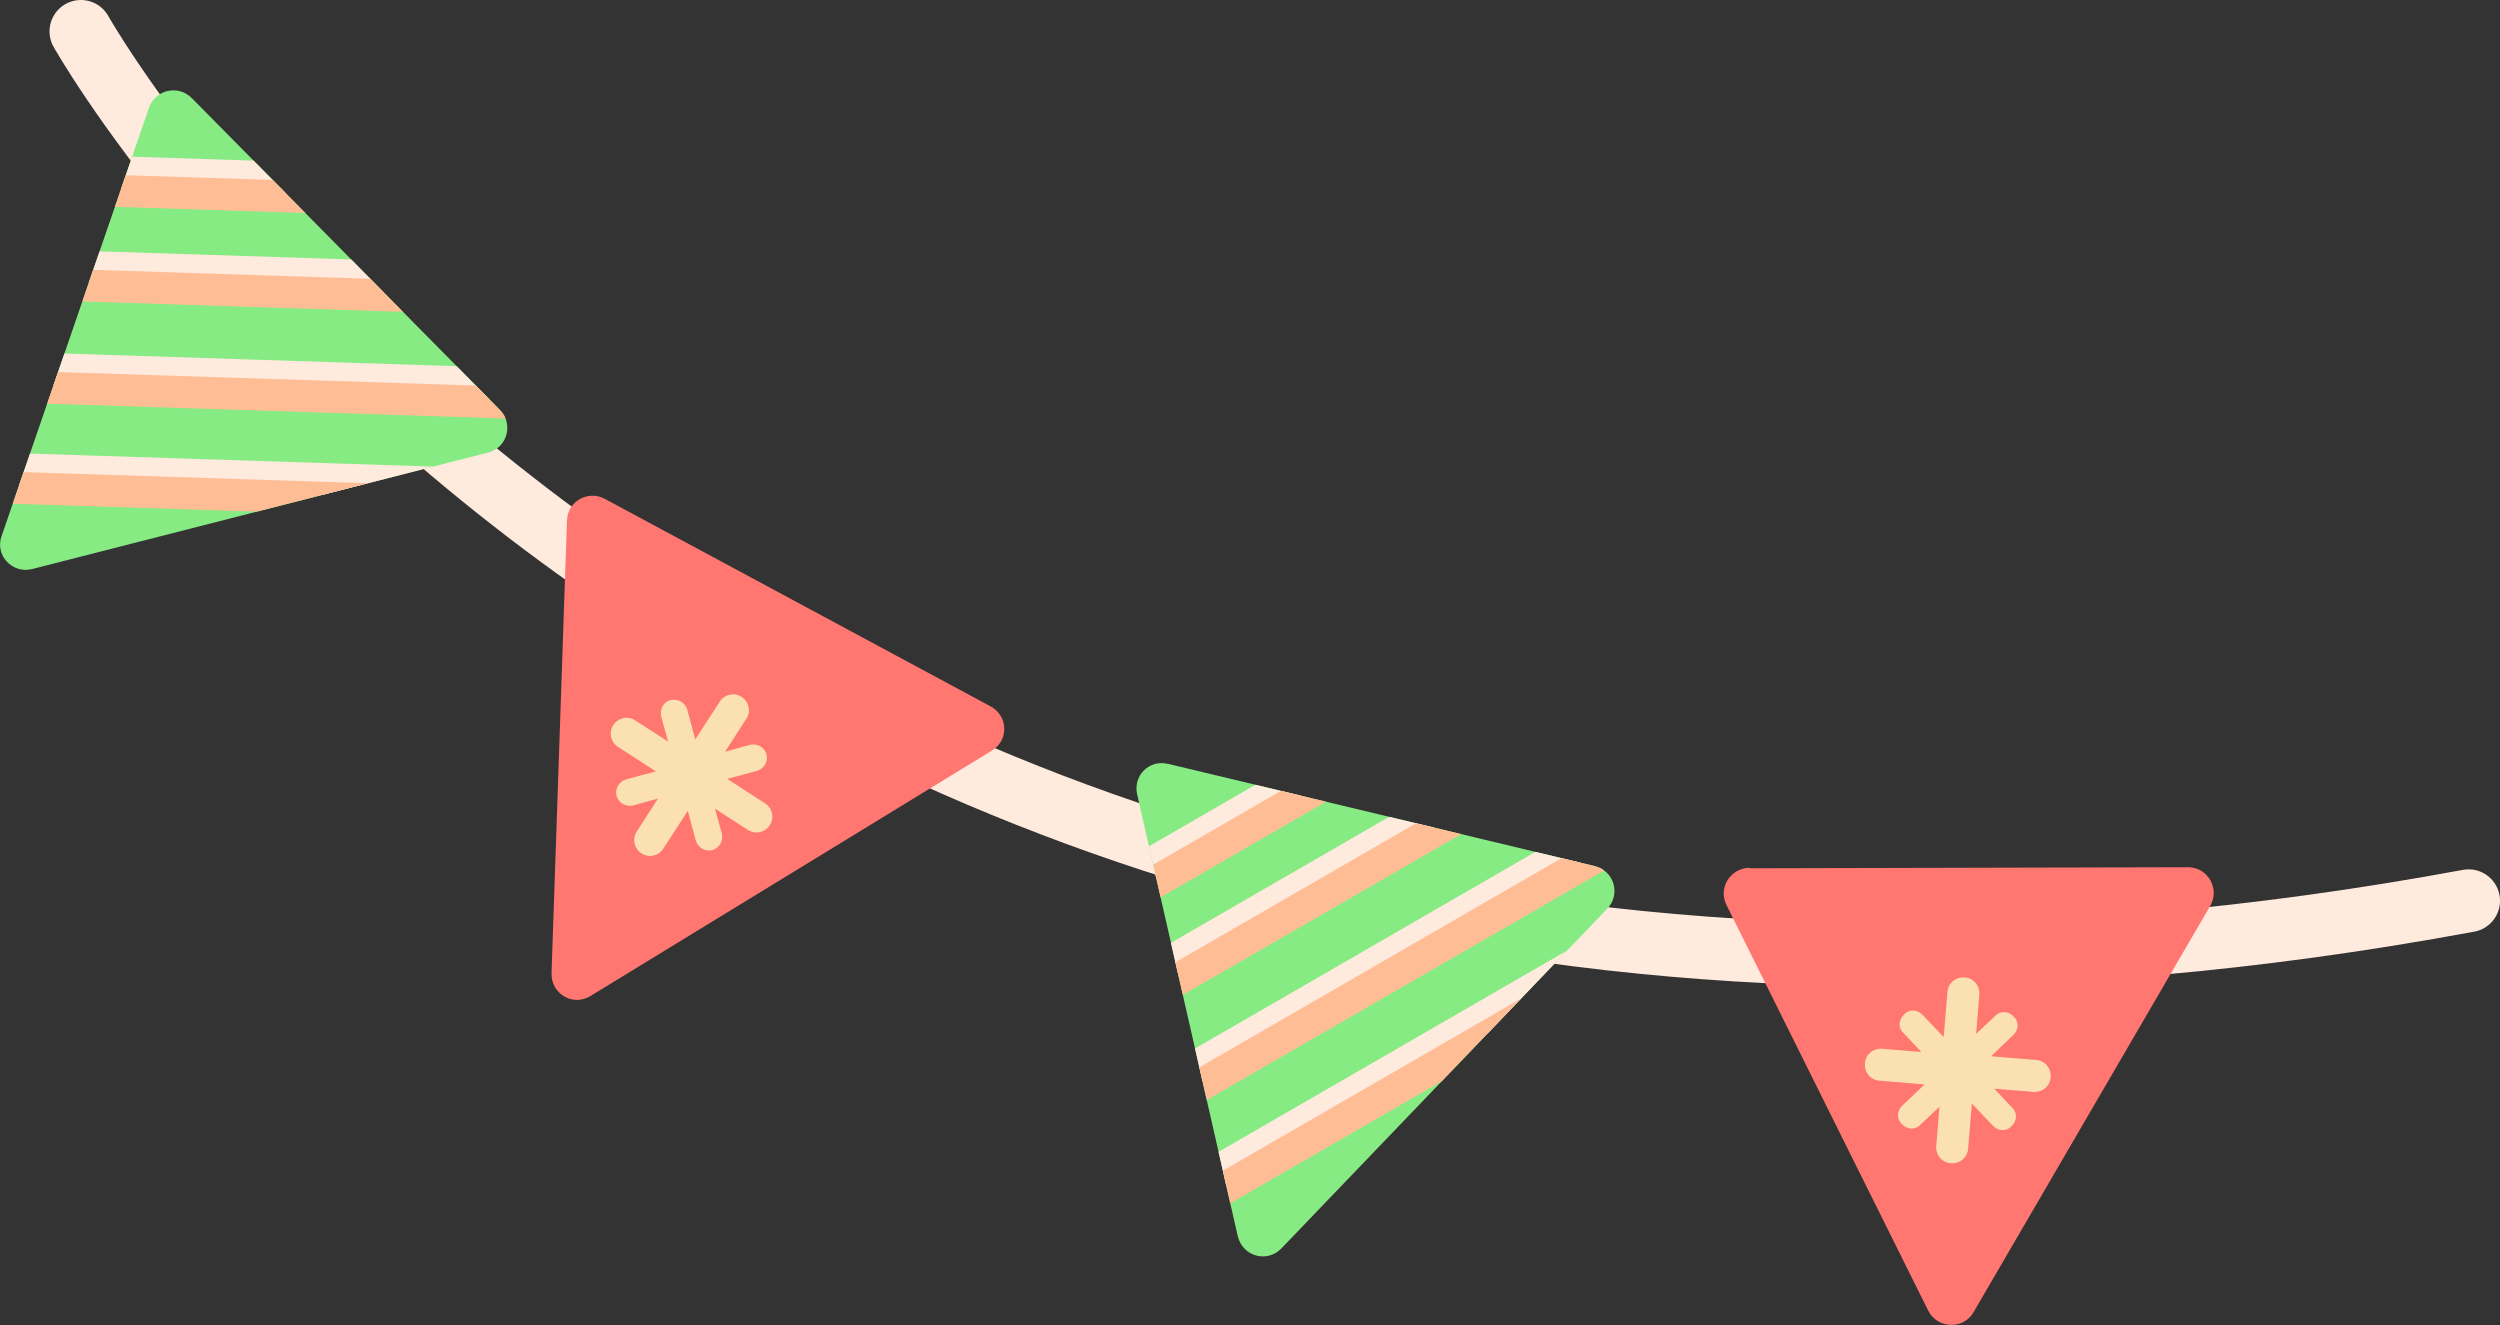 <?xml version="1.0" encoding="UTF-8"?>
<svg id="Layer_2" data-name="Layer 2" xmlns="http://www.w3.org/2000/svg" xmlns:xlink="http://www.w3.org/1999/xlink" viewBox="0 0 46.96 24.89">
  <rect x="0" y="0" width="46.96" height="24.89" fill="#333333" stroke="none"/>
  <defs>
    <style>
      .cls-1, .cls-2 {
        fill: none;
      }

      .cls-3 {
        fill: #ff7770;
      }

      .cls-4 {
        fill: #fbe0b1;
      }

      .cls-5 {
        fill: #87eb84;
      }

      .cls-6 {
        clip-path: url(#clippath-1);
      }

      .cls-7 {
        fill: #ffbd96;
      }

      .cls-2 {
        stroke: #ffeade;
        stroke-linecap: round;
        stroke-linejoin: round;
        stroke-width: 1.18px;
      }

      .cls-8 {
        fill: #ffeade;
      }

      .cls-9 {
        clip-path: url(#clippath);
      }
    </style>
    <clipPath id="clippath">
      <path class="cls-1" d="M3.6,1.84l5.79,5.86c.26.26.14.71-.22.8L.6,10.69c-.37.09-.7-.26-.57-.62L2.8,2.02c.12-.34.55-.43.8-.18Z"/>
    </clipPath>
    <clipPath id="clippath-1">
      <path class="cls-1" d="M21.95,14.35l8.01,1.92c.36.09.49.53.23.8l-6.12,6.38c-.27.28-.73.15-.82-.23l-1.89-8.3c-.08-.35.23-.66.58-.57Z"/>
    </clipPath>
  </defs>
  <g id="Layer_1-2" data-name="Layer 1">
    <g>
      <path class="cls-2" d="M1.52.59s12.51,22.32,44.85,16.33"/>
      <g>
        <path class="cls-5" d="M3.6,1.84l5.79,5.86c.26.26.14.71-.22.8L.6,10.69c-.37.09-.7-.26-.57-.62L2.8,2.02c.12-.34.55-.43.8-.18Z"/>
        <g class="cls-9">
          <rect class="cls-8" x="4.89" y="-3.71" width=".6" height="17.67" transform="translate(-.11 10.15) rotate(-88.15)"/>
          <rect class="cls-7" x="4.87" y="-3.36" width=".6" height="17.67" transform="translate(-.47 10.47) rotate(-88.15)"/>
          <rect class="cls-8" x="4.55" y="-5.51" width=".6" height="17.67" transform="translate(1.36 8.06) rotate(-88.15)"/>
          <rect class="cls-7" x="4.53" y="-5.16" width=".6" height="17.67" transform="translate(1 8.38) rotate(-88.15)"/>
          <rect class="cls-8" x="4.94" y="-1.76" width=".6" height="17.67" transform="translate(-2 12.08) rotate(-88.15)"/>
          <rect class="cls-7" x="4.92" y="-1.41" width=".6" height="17.67" transform="translate(-2.37 12.4) rotate(-88.15)"/>
          <rect class="cls-8" x="4.97" y=".14" width=".6" height="17.67" transform="translate(-3.87 13.95) rotate(-88.15)"/>
          <rect class="cls-7" x="4.95" y=".49" width=".6" height="17.67" transform="translate(-4.24 14.27) rotate(-88.15)"/>
        </g>
      </g>
      <g>
        <path class="cls-3" d="M11.36,9.37l7.25,3.9c.33.18.34.64.02.83l-7.54,4.61c-.33.2-.74-.04-.73-.43l.29-8.5c.01-.36.39-.58.71-.41Z"/>
        <path class="cls-4" d="M14.37,15.09l-.71-.46.56-.15c.13-.04.21-.17.18-.31-.04-.13-.17-.21-.31-.18l-.47.13.4-.62c.09-.14.05-.32-.09-.41s-.32-.05-.41.09l-.46.71-.15-.56c-.04-.13-.17-.21-.31-.18s-.21.17-.18.31l.13.47-.62-.4c-.14-.09-.32-.05-.41.09s-.05.32.09.41l.71.46-.56.15c-.13.04-.21.17-.18.31.04.13.17.21.31.18l.47-.13-.4.62c-.09.14-.05.32.09.41s.32.05.41-.09l.46-.71.15.56c.04.13.17.21.31.18.13-.04.21-.17.18-.31l-.13-.47.62.4c.14.09.32.05.41-.09s.05-.32-.09-.41Z"/>
      </g>
      <g>
        <path class="cls-5" d="M21.95,14.35l8.01,1.92c.36.09.49.53.23.8l-6.12,6.38c-.27.28-.73.15-.82-.23l-1.89-8.3c-.08-.35.23-.66.58-.57Z"/>
        <g class="cls-6">
          <rect class="cls-8" x="16.2" y="16" width="17.67" height=".6" transform="translate(-4.8 14.71) rotate(-30.01)"/>
          <rect class="cls-7" x="16.37" y="16.31" width="17.67" height=".6" transform="translate(-4.93 14.84) rotate(-30.01)"/>
          <rect class="cls-8" x="14.96" y="14.66" width="17.67" height=".6" transform="translate(-4.29 13.91) rotate(-30.01)"/>
          <rect class="cls-7" x="15.13" y="14.96" width="17.67" height=".6" transform="translate(-4.42 14.03) rotate(-30.01)"/>
          <rect class="cls-8" x="17.27" y="17.63" width="17.67" height=".6" transform="translate(-5.47 15.46) rotate(-30.01)"/>
          <rect class="cls-7" x="17.44" y="17.93" width="17.67" height=".6" transform="translate(-5.6 15.59) rotate(-30.01)"/>
          <rect class="cls-8" x="18.3" y="19.23" width="17.67" height=".6" transform="translate(-6.13 16.19) rotate(-30.01)"/>
          <rect class="cls-7" x="18.47" y="19.53" width="17.67" height=".6" transform="translate(-6.26 16.32) rotate(-30.01)"/>
        </g>
      </g>
      <g>
        <path class="cls-3" d="M32.87,16.31l8.23-.02c.37,0,.6.4.42.72l-4.45,7.64c-.19.33-.68.31-.85-.03l-3.79-7.62c-.16-.32.07-.69.43-.7Z"/>
        <path class="cls-4" d="M38.24,19.91l-.84-.07.42-.4c.1-.1.11-.25,0-.35-.1-.1-.25-.11-.35,0l-.35.33.06-.74c.01-.17-.11-.31-.28-.32s-.31.11-.32.28l-.07.84-.4-.42c-.1-.1-.25-.11-.35,0s-.11.25,0,.35l.33.35-.74-.06c-.17-.01-.31.11-.32.28s.11.31.28.32l.84.07-.42.4c-.1.1-.11.25,0,.35.1.1.25.11.35,0l.35-.33-.06.74c-.01.17.11.31.28.32s.31-.11.32-.28l.07-.84.4.42c.1.1.25.11.35,0,.1-.1.11-.25,0-.35l-.33-.35.74.06c.17.01.31-.11.32-.28s-.11-.31-.28-.32Z"/>
      </g>
    </g>
  </g>
</svg>